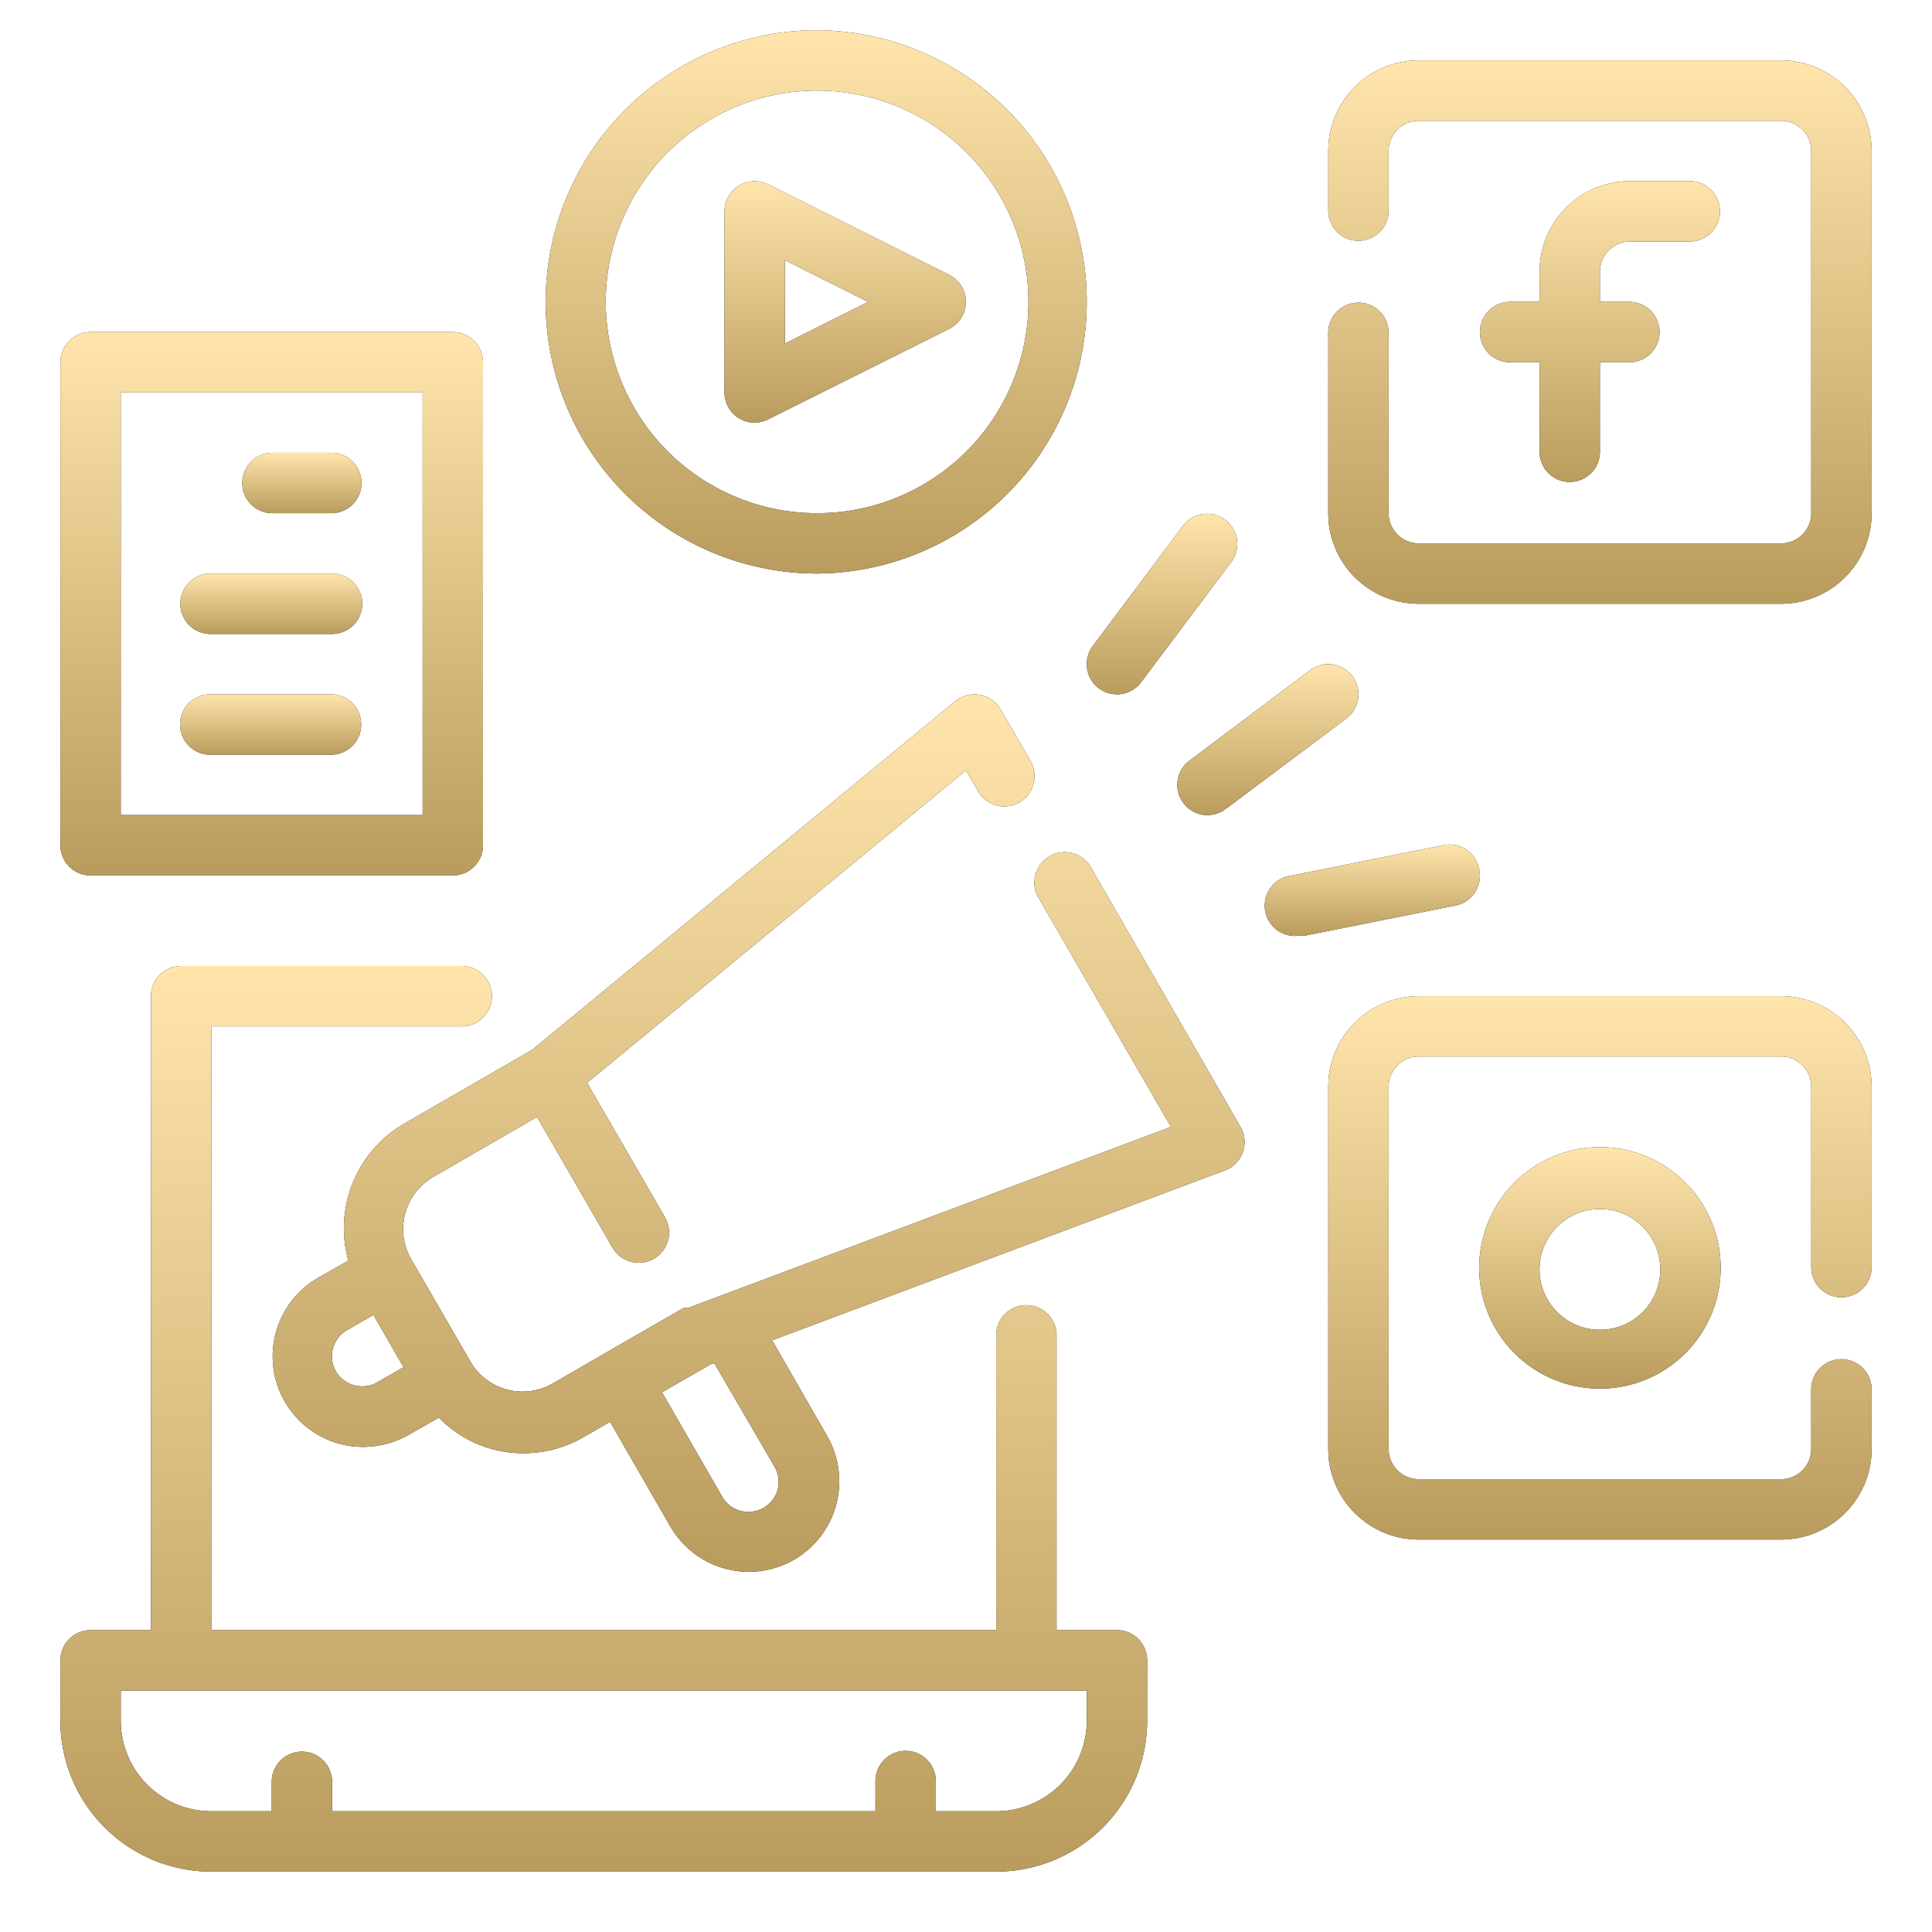 <svg width="100" height="100" fill="none" xmlns="http://www.w3.org/2000/svg"><path d="M57.813 84.375h-3.126V69.062a1.563 1.563 0 00-3.124 0v15.313H10.937v-31.25h13a1.563 1.563 0 000-3.125H9.376a1.563 1.563 0 00-1.563 1.563v32.812H4.688a1.563 1.563 0 00-1.562 1.563v3.124a7.813 7.813 0 007.813 7.813h40.624a7.813 7.813 0 007.813-7.813v-3.124a1.563 1.563 0 00-1.563-1.563zm-1.563 4.688a4.688 4.688 0 01-4.688 4.687h-3.124v-1.563a1.563 1.563 0 00-3.126 0v1.563H17.189v-1.563a1.563 1.563 0 00-3.125 0v1.563h-3.126a4.688 4.688 0 01-4.687-4.688V87.5h50v1.563z" fill="#000"/><path d="M57.813 84.375h-3.126V69.062a1.563 1.563 0 00-3.124 0v15.313H10.937v-31.25h13a1.563 1.563 0 000-3.125H9.376a1.563 1.563 0 00-1.563 1.563v32.812H4.688a1.563 1.563 0 00-1.562 1.563v3.124a7.813 7.813 0 007.813 7.813h40.624a7.813 7.813 0 007.813-7.813v-3.124a1.563 1.563 0 00-1.563-1.563zm-1.563 4.688a4.688 4.688 0 01-4.688 4.687h-3.124v-1.563a1.563 1.563 0 00-3.126 0v1.563H17.189v-1.563a1.563 1.563 0 00-3.125 0v1.563h-3.126a4.688 4.688 0 01-4.687-4.688V87.5h50v1.563z" fill="url(#paint0_linear)"/><path d="M84.375 12.5H87.5a1.563 1.563 0 000-3.125h-3.125a4.688 4.688 0 00-4.688 4.688v1.562h-1.562a1.563 1.563 0 000 3.125h1.563v4.688a1.563 1.563 0 003.124 0V18.75h1.563a1.563 1.563 0 000-3.125h-1.563v-1.563a1.563 1.563 0 011.563-1.562z" fill="#000"/><path d="M84.375 12.5H87.5a1.563 1.563 0 000-3.125h-3.125a4.688 4.688 0 00-4.688 4.688v1.562h-1.562a1.563 1.563 0 000 3.125h1.563v4.688a1.563 1.563 0 003.124 0V18.75h1.563a1.563 1.563 0 000-3.125h-1.563v-1.563a1.563 1.563 0 011.563-1.562z" fill="url(#paint1_linear)"/><path d="M92.188 3.125h-18.75a4.688 4.688 0 00-4.688 4.688v3.125a1.563 1.563 0 003.125 0V7.812a1.563 1.563 0 011.563-1.562h18.75a1.563 1.563 0 011.562 1.563v18.75a1.563 1.563 0 01-1.563 1.562h-18.75a1.563 1.563 0 01-1.562-1.563v-9.375a1.563 1.563 0 00-3.125 0v9.375a4.688 4.688 0 004.688 4.688h18.75a4.688 4.688 0 004.687-4.688V7.813a4.688 4.688 0 00-4.688-4.687z" fill="#000"/><path d="M92.188 3.125h-18.75a4.688 4.688 0 00-4.688 4.688v3.125a1.563 1.563 0 003.125 0V7.812a1.563 1.563 0 011.563-1.562h18.75a1.563 1.563 0 011.562 1.563v18.75a1.563 1.563 0 01-1.563 1.562h-18.75a1.563 1.563 0 01-1.562-1.563v-9.375a1.563 1.563 0 00-3.125 0v9.375a4.688 4.688 0 004.688 4.688h18.75a4.688 4.688 0 004.687-4.688V7.813a4.688 4.688 0 00-4.688-4.687z" fill="url(#paint2_linear)"/><path d="M76.563 65.625a6.25 6.25 0 1012.5 0 6.25 6.25 0 00-12.5 0zm9.374 0a3.126 3.126 0 11-6.25 0 3.126 3.126 0 016.25 0z" fill="#000"/><path d="M76.563 65.625a6.25 6.25 0 1012.5 0 6.25 6.25 0 00-12.5 0zm9.374 0a3.126 3.126 0 11-6.25 0 3.126 3.126 0 016.25 0z" fill="url(#paint3_linear)"/><path d="M92.188 51.563h-18.75a4.688 4.688 0 00-4.688 4.687V75a4.688 4.688 0 004.688 4.688h18.75A4.688 4.688 0 0096.874 75v-3.125a1.563 1.563 0 00-3.125 0V75a1.563 1.563 0 01-1.563 1.563h-18.75A1.563 1.563 0 0171.876 75V56.25a1.563 1.563 0 011.563-1.563h18.75a1.563 1.563 0 011.562 1.563v9.375a1.563 1.563 0 003.125 0V56.25a4.688 4.688 0 00-4.688-4.688z" fill="#000"/><path d="M92.188 51.563h-18.75a4.688 4.688 0 00-4.688 4.687V75a4.688 4.688 0 004.688 4.688h18.75A4.688 4.688 0 0096.874 75v-3.125a1.563 1.563 0 00-3.125 0V75a1.563 1.563 0 01-1.563 1.563h-18.75A1.563 1.563 0 0171.876 75V56.25a1.563 1.563 0 011.563-1.563h18.75a1.563 1.563 0 011.562 1.563v9.375a1.563 1.563 0 003.125 0V56.25a4.688 4.688 0 00-4.688-4.688z" fill="url(#paint4_linear)"/><path d="M38.234 21.64a1.563 1.563 0 001.532.063l9.375-4.688a1.561 1.561 0 000-2.781l-9.375-4.687a1.562 1.562 0 00-2.266 1.39v9.375a1.563 1.563 0 00.734 1.328zm2.391-8.172l4.313 2.157-4.313 2.156v-4.313z" fill="#000"/><path d="M38.234 21.64a1.563 1.563 0 001.532.063l9.375-4.688a1.561 1.561 0 000-2.781l-9.375-4.687a1.562 1.562 0 00-2.266 1.39v9.375a1.563 1.563 0 00.734 1.328zm2.391-8.172l4.313 2.157-4.313 2.156v-4.313z" fill="url(#paint5_linear)"/><path d="M42.188 29.688a14.062 14.062 0 100-28.124 14.062 14.062 0 000 28.123zm0-25a10.938 10.938 0 110 21.875 10.938 10.938 0 010-21.875z" fill="#000"/><path d="M42.188 29.688a14.062 14.062 0 100-28.124 14.062 14.062 0 000 28.123zm0-25a10.938 10.938 0 110 21.875 10.938 10.938 0 010-21.875z" fill="url(#paint6_linear)"/><path d="M57.813 35.938a1.562 1.562 0 001.25-.626l4.687-6.25a1.563 1.563 0 00-2.5-1.875l-4.688 6.25a1.563 1.563 0 001.25 2.5z" fill="#000"/><path d="M57.813 35.938a1.562 1.562 0 001.25-.626l4.687-6.25a1.563 1.563 0 00-2.5-1.875l-4.688 6.25a1.563 1.563 0 001.25 2.5z" fill="url(#paint7_linear)"/><path d="M61.25 41.563a1.561 1.561 0 002.188.312l6.25-4.688a1.562 1.562 0 10-1.876-2.5l-6.25 4.688a1.562 1.562 0 00-.312 2.188z" fill="#000"/><path d="M61.25 41.563a1.561 1.561 0 002.188.312l6.25-4.688a1.562 1.562 0 10-1.876-2.5l-6.25 4.688a1.562 1.562 0 00-.312 2.188z" fill="url(#paint8_linear)"/><path d="M76.563 45a1.564 1.564 0 00-1.876-1.25l-7.812 1.563a1.57 1.57 0 10.313 3.125h.312l7.813-1.563A1.565 1.565 0 0076.563 45z" fill="#000"/><path d="M76.563 45a1.564 1.564 0 00-1.876-1.25l-7.812 1.563a1.57 1.57 0 10.313 3.125h.312l7.813-1.563A1.565 1.565 0 0076.563 45z" fill="url(#paint9_linear)"/><path d="M4.688 45.313h18.75A1.563 1.563 0 0025 43.75v-25a1.563 1.563 0 00-1.563-1.563H4.688a1.563 1.563 0 00-1.562 1.563v25a1.563 1.563 0 001.563 1.563zm1.562-25h15.625v21.875H6.25V20.311z" fill="#000"/><path d="M4.688 45.313h18.75A1.563 1.563 0 0025 43.75v-25a1.563 1.563 0 00-1.563-1.563H4.688a1.563 1.563 0 00-1.562 1.563v25a1.563 1.563 0 001.563 1.563zm1.562-25h15.625v21.875H6.25V20.311z" fill="url(#paint10_linear)"/><path d="M17.188 23.438h-3.125a1.563 1.563 0 000 3.125h3.124a1.563 1.563 0 000-3.125z" fill="#000"/><path d="M17.188 23.438h-3.125a1.563 1.563 0 000 3.125h3.124a1.563 1.563 0 000-3.125z" fill="url(#paint11_linear)"/><path d="M17.188 29.688h-6.25a1.563 1.563 0 100 3.125h6.25a1.563 1.563 0 000-3.126z" fill="#000"/><path d="M17.188 29.688h-6.25a1.563 1.563 0 100 3.125h6.25a1.563 1.563 0 000-3.126z" fill="url(#paint12_linear)"/><path d="M17.188 35.938h-6.25a1.563 1.563 0 100 3.124h6.25a1.563 1.563 0 000-3.124z" fill="#000"/><path d="M17.188 35.938h-6.25a1.563 1.563 0 100 3.124h6.25a1.563 1.563 0 000-3.124z" fill="url(#paint13_linear)"/><path d="M56.437 44.844a1.569 1.569 0 00-2.719 1.562l6.891 11.922-25 9.375h-.234l-4.063 2.344-2.703 1.563a3.125 3.125 0 01-2.375.312 3.125 3.125 0 01-1.89-1.453l-3.126-5.406a3.125 3.125 0 011.172-4.125l5.407-3.125 3.906 6.765a1.563 1.563 0 001.36.782 1.564 1.564 0 001.359-2.344l-4.032-6.969L50 39.875l.64 1.11a1.569 1.569 0 002.72-1.563l-1.563-2.703a1.564 1.564 0 00-1.079-.75 1.564 1.564 0 00-1.28.328L27.561 54.328l-6.656 3.844a6.25 6.25 0 00-2.875 7.078l-1.563.89a4.688 4.688 0 001.125 8.595 4.69 4.69 0 001.22.156 4.781 4.781 0 002.343-.625l1.562-.89a6.063 6.063 0 004.375 1.843 6.156 6.156 0 003.125-.844l1.36-.781 3.125 5.422a4.688 4.688 0 006.39 1.719 4.688 4.688 0 001.72-6.407l-2.845-4.953 23.438-8.797a1.563 1.563 0 001.009-1.598 1.562 1.562 0 00-.197-.636l-7.78-13.5zM19.531 71.547a1.563 1.563 0 01-1.188.156 1.563 1.563 0 01-.953-.718 1.563 1.563 0 01.578-2.141l1.36-.781 1.562 2.703-1.36.781zm20.562 4.375a1.563 1.563 0 01.157 1.188 1.563 1.563 0 01-.735.937 1.563 1.563 0 01-2.125-.562l-3.125-5.422 2.594-1.485h.125l3.11 5.344z" fill="#000"/><path d="M56.437 44.844a1.569 1.569 0 00-2.719 1.562l6.891 11.922-25 9.375h-.234l-4.063 2.344-2.703 1.563a3.125 3.125 0 01-2.375.312 3.125 3.125 0 01-1.89-1.453l-3.126-5.406a3.125 3.125 0 011.172-4.125l5.407-3.125 3.906 6.765a1.563 1.563 0 001.36.782 1.564 1.564 0 001.359-2.344l-4.032-6.969L50 39.875l.64 1.11a1.569 1.569 0 002.72-1.563l-1.563-2.703a1.564 1.564 0 00-1.079-.75 1.564 1.564 0 00-1.28.328L27.561 54.328l-6.656 3.844a6.25 6.25 0 00-2.875 7.078l-1.563.89a4.688 4.688 0 001.125 8.595 4.69 4.69 0 001.22.156 4.781 4.781 0 002.343-.625l1.562-.89a6.063 6.063 0 004.375 1.843 6.156 6.156 0 003.125-.844l1.36-.781 3.125 5.422a4.688 4.688 0 006.39 1.719 4.688 4.688 0 001.72-6.407l-2.845-4.953 23.438-8.797a1.563 1.563 0 001.009-1.598 1.562 1.562 0 00-.197-.636l-7.78-13.5zM19.531 71.547a1.563 1.563 0 01-1.188.156 1.563 1.563 0 01-.953-.718 1.563 1.563 0 01.578-2.141l1.36-.781 1.562 2.703-1.36.781zm20.562 4.375a1.563 1.563 0 01.157 1.188 1.563 1.563 0 01-.735.937 1.563 1.563 0 01-2.125-.562l-3.125-5.422 2.594-1.485h.125l3.11 5.344z" fill="url(#paint14_linear)"/><defs><linearGradient id="paint0_linear" x1="31.25" y1="50" x2="31.25" y2="96.875" gradientUnits="userSpaceOnUse"><stop stop-color="#FFE5AC"/><stop offset="0" stop-color="#FFE5AC"/><stop offset="1" stop-color="#B99C5D"/></linearGradient><linearGradient id="paint1_linear" x1="82.813" y1="9.375" x2="82.813" y2="25" gradientUnits="userSpaceOnUse"><stop stop-color="#FFE5AC"/><stop offset="0" stop-color="#FFE5AC"/><stop offset="1" stop-color="#B99C5D"/></linearGradient><linearGradient id="paint2_linear" x1="82.813" y1="3.125" x2="82.813" y2="31.25" gradientUnits="userSpaceOnUse"><stop stop-color="#FFE5AC"/><stop offset="0" stop-color="#FFE5AC"/><stop offset="1" stop-color="#B99C5D"/></linearGradient><linearGradient id="paint3_linear" x1="82.813" y1="59.375" x2="82.813" y2="71.875" gradientUnits="userSpaceOnUse"><stop stop-color="#FFE5AC"/><stop offset="0" stop-color="#FFE5AC"/><stop offset="1" stop-color="#B99C5D"/></linearGradient><linearGradient id="paint4_linear" x1="82.813" y1="51.563" x2="82.813" y2="79.688" gradientUnits="userSpaceOnUse"><stop stop-color="#FFE5AC"/><stop offset="0" stop-color="#FFE5AC"/><stop offset="1" stop-color="#B99C5D"/></linearGradient><linearGradient id="paint5_linear" x1="43.745" y1="9.379" x2="43.745" y2="21.875" gradientUnits="userSpaceOnUse"><stop stop-color="#FFE5AC"/><stop offset="0" stop-color="#FFE5AC"/><stop offset="1" stop-color="#B99C5D"/></linearGradient><linearGradient id="paint6_linear" x1="42.188" y1="1.563" x2="42.188" y2="29.688" gradientUnits="userSpaceOnUse"><stop stop-color="#FFE5AC"/><stop offset="0" stop-color="#FFE5AC"/><stop offset="1" stop-color="#B99C5D"/></linearGradient><linearGradient id="paint7_linear" x1="60.156" y1="26.563" x2="60.156" y2="35.938" gradientUnits="userSpaceOnUse"><stop stop-color="#FFE5AC"/><stop offset="0" stop-color="#FFE5AC"/><stop offset="1" stop-color="#B99C5D"/></linearGradient><linearGradient id="paint8_linear" x1="65.625" y1="34.375" x2="65.625" y2="42.188" gradientUnits="userSpaceOnUse"><stop stop-color="#FFE5AC"/><stop offset="0" stop-color="#FFE5AC"/><stop offset="1" stop-color="#B99C5D"/></linearGradient><linearGradient id="paint9_linear" x1="71.03" y1="43.713" x2="71.03" y2="48.446" gradientUnits="userSpaceOnUse"><stop stop-color="#FFE5AC"/><stop offset="0" stop-color="#FFE5AC"/><stop offset="1" stop-color="#B99C5D"/></linearGradient><linearGradient id="paint10_linear" x1="14.063" y1="17.188" x2="14.063" y2="45.313" gradientUnits="userSpaceOnUse"><stop stop-color="#FFE5AC"/><stop offset="0" stop-color="#FFE5AC"/><stop offset="1" stop-color="#B99C5D"/></linearGradient><linearGradient id="paint11_linear" x1="15.625" y1="23.438" x2="15.625" y2="26.563" gradientUnits="userSpaceOnUse"><stop stop-color="#FFE5AC"/><stop offset="0" stop-color="#FFE5AC"/><stop offset="1" stop-color="#B99C5D"/></linearGradient><linearGradient id="paint12_linear" x1="14.063" y1="29.688" x2="14.063" y2="32.813" gradientUnits="userSpaceOnUse"><stop stop-color="#FFE5AC"/><stop offset="0" stop-color="#FFE5AC"/><stop offset="1" stop-color="#B99C5D"/></linearGradient><linearGradient id="paint13_linear" x1="14.063" y1="35.938" x2="14.063" y2="39.063" gradientUnits="userSpaceOnUse"><stop stop-color="#FFE5AC"/><stop offset="0" stop-color="#FFE5AC"/><stop offset="1" stop-color="#B99C5D"/></linearGradient><linearGradient id="paint14_linear" x1="39.268" y1="35.942" x2="39.268" y2="81.356" gradientUnits="userSpaceOnUse"><stop stop-color="#FFE5AC"/><stop offset="0" stop-color="#FFE5AC"/><stop offset="1" stop-color="#B99C5D"/></linearGradient></defs></svg>
